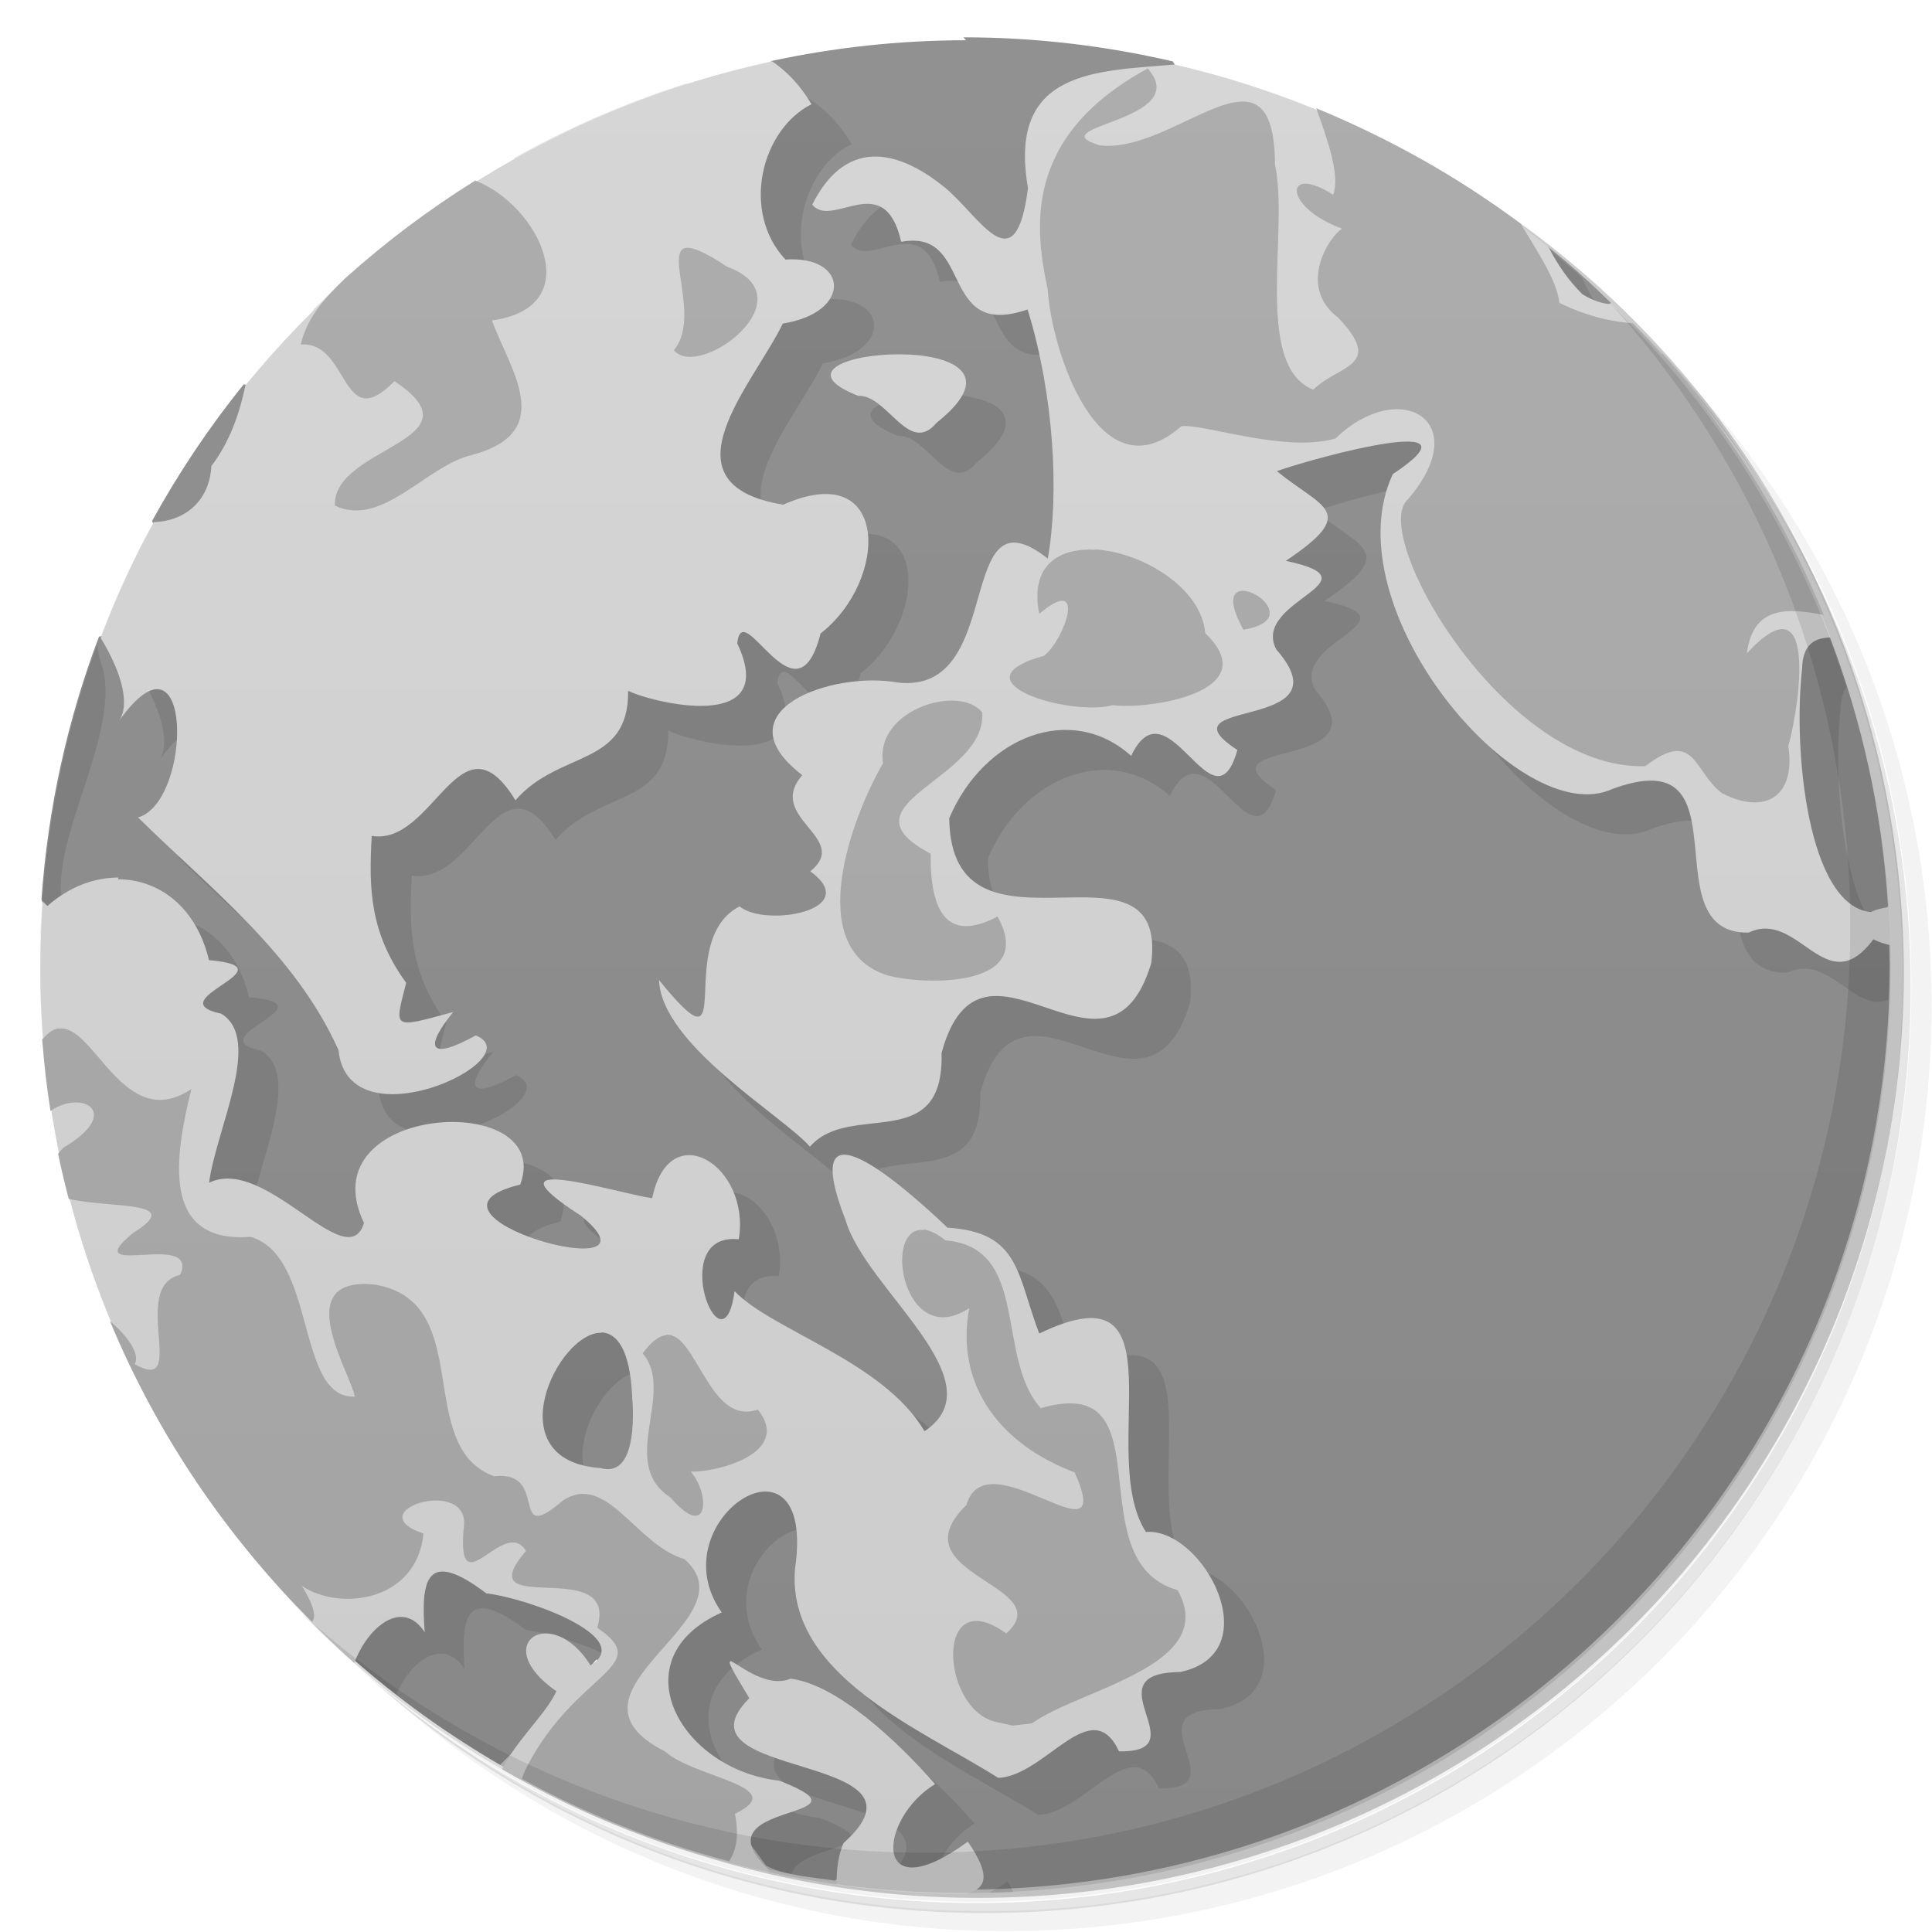 <svg version="1.1" viewBox="0 0 48 48" xmlns="http://www.w3.org/2000/svg">
 <defs>
  <linearGradient id="lG3764" x1="1" x2="47" gradientTransform="rotate(-90 24 24)" gradientUnits="userSpaceOnUse">
   <stop style="stop-color:#888" offset="0"/>
   <stop style="stop-color:#919191" offset="1"/>
  </linearGradient>
  <linearGradient id="lG4247" x2="0" y1="47" y2="1" gradientUnits="userSpaceOnUse">
   <stop style="stop-color:#ccc" offset="0"/>
   <stop style="stop-color:#d6d6d6" offset="1"/>
  </linearGradient>
  <linearGradient id="lG4255" x2="0" y1="47" y2="1" gradientUnits="userSpaceOnUse">
   <stop style="stop-color:#a3a3a3" offset="0"/>
   <stop style="stop-color:#adadad" offset="1"/>
  </linearGradient>
 </defs>
 <path d="m36.3 5c5.86 4.06 9.69 10.8 9.69 18.5 0 12.4-10.1 22.5-22.5 22.5-7.67 0-14.4-3.83-18.5-9.69 1.04 1.82 2.31 3.5 3.78 4.97 4.08 3.71 9.51 5.97 15.5 5.97 12.7 0 23-10.3 23-23 0-5.95-2.26-11.4-5.97-15.5-1.47-1.48-3.15-2.74-4.97-3.78zm4.97 3.78c3.85 4.11 6.22 9.64 6.22 15.7 0 12.7-10.3 23-23 23-6.08 0-11.6-2.36-15.7-6.22 4.16 4.14 9.88 6.72 16.2 6.72 12.7 0 23-10.3 23-23 0-6.34-2.58-12.1-6.72-16.2z" style="opacity:.05"/>
 <path d="m41.3 8.78c3.71 4.08 5.97 9.51 5.97 15.5 0 12.7-10.3 23-23 23-5.95 0-11.4-2.26-15.5-5.97 4.11 3.85 9.64 6.22 15.7 6.22 12.7 0 23-10.3 23-23 0-6.08-2.36-11.6-6.22-15.7z" style="opacity:.1"/>
 <path d="m31.2 2.38c8.62 3.15 14.8 11.4 14.8 21.1 0 12.4-10.1 22.5-22.5 22.5-9.71 0-18-6.14-21.1-14.8a23 23 0 0 0 44.9-7 23 23 0 0 0-16-21.9z" style="opacity:.2"/>
 <path d="m24 1c-1.66 0-3.28 0.181-4.84 0.516-5.17 13.2-10.1 13.5-16.7 14.3-0.779 2.05-1.27 4.25-1.43 6.53 3.62 9.8 12.4 16.3 18 24 0.424 0.251 1.24 0.301 1.71 0.377 0.988-0.636 1.39-0.214 3.21 0.225 12.7-0.013 23-10.3 23-23 0-0.176-0.01-0.349-0.014-0.523-10.3-12.4-14.6-16.8-17.8-21.9-1.67-0.387-3.41-0.598-5.2-0.598m23 22.5c-7e-3 -0.313-0.018-0.624-0.037-0.934 0.019 0.309 0.03 0.621 0.037 0.934zm-8.48-17.3c-0.429 2.07 0.179 2.08 1.57 1.4-0.502-0.49-1.02-0.959-1.57-1.4m-32.4 3.42c-0.855 1.06-1.62 2.2-2.28 3.4 0.893 1.67 3.29-3.22 2.28-3.4m39.4 6.26c-6.76-0.711-0.095 8.57 1.45 6.7-0.148-2.35-0.649-4.6-1.45-6.7m-36.7 25.4c1.13 0.996 2.36 1.88 3.67 2.64 14-13.9-4.62-14.7-3.67-2.64" style="fill:url(#lG3764)"/>
 <path d="m18.1 1.98c-0.353 4e-3 -0.716 0.048-1.08 0.104-1.49 0.475-2.92 1.1-4.26 1.85 0.118 0.091 0.299 0.156 0.547 0.18-1.74 0.099-2.48 1.91-4.17 2.34-0.464 0.394-0.915 0.802-1.35 1.23-0.659 1.52-0.391 3.37-1.54 4.89-0.093 1.6-2.01 1.76-2.63 0.773-0.421 0.805-0.796 1.64-1.12 2.49 0.33-0.252 2.07 2.19 1.45 3.07 1.85-2.61 1.84 1.99 0.479 2.39 1.81 1.78 3.91 3.39 4.98 5.78 0.244 2.39 4.83 0.206 3.41-0.365-1.19 0.655-1.27 0.29-0.559-0.582-1.54 0.417-1.46 0.435-1.17-0.725-0.901-1.24-0.932-2.34-0.855-3.65 1.55 0.253 2.19-3.14 3.57-0.885 1.09-1.26 2.82-0.817 2.8-2.72 0.555 0.28 3.79 1.1 2.71-1.18 0.135-1.23 1.47 2.14 2.07-0.244 1.7-1.32 1.73-4.38-0.928-3.2-3.1-0.512-0.738-2.99-0.01-4.5 1.74-0.279 1.63-1.7 0.066-1.59-1.11-1.19-0.603-3.23 0.648-3.86-0.751-1.26-1.85-1.62-3.06-1.61zm13.6 0.357c-2.09 0.676-5.84-0.427-5.2 3.33-0.312 2.46-1.21 0.669-2.09-0.033-0.974-0.785-2.36-1.36-3.27 0.443 0.5 0.622 1.79-0.918 2.21 0.926 1.82-0.34 0.908 2.45 3.14 1.68 0.656 2.12 0.79 4.58 0.502 6.19-2.35-1.85-1.01 3.38-3.72 3.08-1.64-0.297-4.46 0.704-2.38 2.3-0.924 1.07 1.23 1.55 0.201 2.39 1.32 0.97-1.12 1.4-1.76 0.871-1.68 0.873 0.061 4.37-2 1.83 0.063 1.62 3.08 3.37 3.75 4.14 0.995-1.15 3.34 0.221 3.27-2.33 1-3.66 4.12 1.38 5.21-2.23 0.432-3.46-4.97 0.322-5.02-3.6 0.872-2.05 3.04-2.88 4.52-1.55 0.913-1.91 2.04 1.96 2.64-0.145-2.02-1.32 2.79-0.419 0.965-2.5-0.634-1.22 2.63-1.69 0.238-2.2 1.85-1.24 0.89-1.31-0.223-2.23 1.05-0.366 5.24-1.49 2.88 0.076-1.54 3.32 3.16 8.89 5.46 7.82 3.41-1.25 0.905 3.61 3.38 3.57 1.03-0.489 1.66 1.01 2.51 0.676 0.01-0.279 0.021-0.557 0.021-0.838 0-0.188-9e-3 -0.374-0.014-0.561-1.13-0.854-1.39-4.05-1.19-5.84 5e-3 -0.24 0.061-0.406 0.143-0.527-1.01-3.2-2.7-6.1-4.9-8.52-0.194-0.01-0.418-0.073-0.699-0.24-0.462-0.459-0.749-0.94-0.975-1.42-2.2-1.98-4.78-3.53-7.63-4.55zm-8.37 7.46c-1.25-6e-3 -2.52 0.445-1.02 1.03 0.728-0.03 1.26 1.5 1.95 0.67 1.56-1.24 0.325-1.7-0.928-1.7zm-20.9 6.18c-0.832 2.24-1.32 4.64-1.42 7.14-4e-3 0.492-4e-3 0.984-8e-3 1.48 0.18 7.12 3.6 13.4 8.84 17.5 0.379-0.858 1.18-1.43 1.7-0.631-0.101-1.32 0.046-2.09 1.53-0.967 1.02 0.119 3.73 1.09 2.59 1.79-0.965-1.56-2.55-0.538-0.848 0.643-0.224 0.483-0.774 1.01-1.15 1.59 1.87 0.942 3.88 1.64 6 2.04 0.201-0.768 2.75-0.608 0.693-1.4-2.48-0.278-3.99-3.04-1.43-4.18-1.62-2.29 2.37-4.86 1.82-1.08-0.216 2.64 3.14 3.98 5.05 5.19 1.18-0.053 2.31-2.13 3-0.66 2.01 0.039-0.752-1.95 1.52-1.97 2.23-0.473 0.569-3.59-0.852-3.48-1.25-1.94 1-6.69-2.65-4.93-0.561-1.46-0.469-2.52-2.28-2.63-1.09-1.04-3.78-3.4-2.53-0.182 0.493 1.71 3.81 4 1.96 5.24-1.02-1.74-3.78-2.5-4.72-3.48-0.291 2.18-1.71-1.48 0.104-1.29 0.303-1.83-1.73-3.09-2.15-1.02-0.877-0.124-4.32-1.21-1.77 0.436 2.33 1.9-4.64-0.024-1.51-0.773 0.884-2.37-5.31-2.02-3.88 0.953-0.421 1.35-2.44-1.69-3.85-1 0.181-1.35 1.34-3.57 0.303-4.2-1.62-0.345 1.82-1.15-0.305-1.33-0.513-2.15-2.61-2.56-4.03-1.31-1.84-1.43 0.881-4.7 0.406-6.83-0.113-0.334-0.151-0.548-0.143-0.68zm13.5 18.1c0.391 0.01 0.719 0.444 0.766 1.6 0.043 0.514 0.087 2.02-0.787 1.77-2.62-0.179-1.06-3.39 0.021-3.36zm3.2 8.18c-0.055 0.013 0.067 0.231 0.477 0.908-2.04 2.05 4.89 1.32 2.34 3.6-0.023 0.051-0.034 0.115-0.053 0.172 0.43 0.038 0.863 0.064 1.3 0.078-0.087-0.469 0.312-1.28 1.02-1.71-0.924-1.06-2.44-2.48-3.59-2.62-0.641 0.268-1.4-0.458-1.5-0.434zm5.9 4.49c-0.176 0.128-0.31 0.192-0.459 0.279 0.202-5e-3 0.405-5e-3 0.605-0.016-0.052-0.09-0.072-0.157-0.146-0.264z" style="opacity:.1"/>
 <path d="m19.2 1.52c-5.24 1.12-9.81 4.03-13.1 8.05-0.152 0.696-0.374 1.38-0.848 2.01-0.055 0.943-0.746 1.38-1.43 1.39-0.505 0.922-0.945 1.88-1.32 2.88 0.436 0.712 0.776 1.6 0.449 2.07 1.85-2.61 1.84 1.99 0.479 2.39 1.81 1.78 3.91 3.39 4.98 5.78 0.244 2.39 4.83 0.206 3.41-0.365-1.19 0.655-1.27 0.29-0.559-0.582-1.54 0.417-1.46 0.435-1.17-0.725-0.901-1.24-0.932-2.34-0.855-3.65 1.55 0.253 2.19-3.14 3.57-0.885 1.09-1.26 2.82-0.817 2.8-2.72 0.555 0.28 3.79 1.1 2.71-1.18 0.135-1.23 1.47 2.14 2.07-0.244 1.7-1.32 1.73-4.38-0.928-3.2-3.1-0.512-0.738-2.99-0.01-4.5 1.74-0.279 1.63-1.7 0.066-1.59-1.11-1.19-0.603-3.23 0.648-3.86-0.287-0.481-0.625-0.829-1-1.08zm10 0.082c-1.98 0.168-4.17 0.131-3.66 3.07-0.312 2.46-1.21 0.669-2.09-0.033-0.974-0.785-2.36-1.36-3.27 0.443 0.5 0.622 1.79-0.918 2.21 0.926 1.82-0.34 0.908 2.45 3.14 1.68 0.656 2.12 0.79 4.58 0.502 6.19-2.35-1.85-1.01 3.38-3.72 3.08-1.64-0.297-4.46 0.704-2.38 2.3-0.924 1.07 1.23 1.55 0.201 2.39 1.32 0.97-1.12 1.4-1.76 0.871-1.68 0.873 0.061 4.37-2 1.83 0.063 1.62 3.08 3.37 3.75 4.14 0.995-1.15 3.34 0.221 3.27-2.33 1-3.66 4.12 1.38 5.21-2.23 0.432-3.46-4.97 0.322-5.02-3.6 0.872-2.05 3.04-2.88 4.52-1.55 0.913-1.91 2.04 1.96 2.64-0.145-2.02-1.32 2.79-0.419 0.965-2.5-0.634-1.22 2.63-1.69 0.238-2.2 1.85-1.24 0.89-1.31-0.223-2.23 1.05-0.366 5.24-1.49 2.88 0.076-1.54 3.32 3.16 8.89 5.46 7.82 3.41-1.25 0.905 3.61 3.38 3.57 1.25-0.595 1.92 1.75 3.1 0.168 0.164 0.081 0.292 0.113 0.422 0.146-7e-3 -0.317-0.017-0.632-0.037-0.945-0.138 0.013-0.287 0.048-0.455 0.121-1.56-0.169-1.93-4.02-1.7-6.05 0.013-0.602 0.311-0.763 0.705-0.773-1.2-3.15-3.06-5.96-5.43-8.28-0.2-3e-3 -0.436-0.068-0.732-0.244-0.377-0.375-0.629-0.765-0.836-1.16-2.67-2.17-5.84-3.75-9.3-4.55m-6.84 7.2c-1.25-6e-3 -2.52 0.445-1.02 1.03 0.728-0.03 1.26 1.5 1.95 0.67 1.56-1.24 0.325-1.7-0.928-1.7zm-19.4 13c-0.603-2e-3 -1.23 0.234-1.76 0.705-0.045-0.035-0.076-0.074-0.115-0.111-0.037 0.537-0.063 1.08-0.063 1.62 0 6.88 3.02 13 7.8 17.3 0.35-0.929 1.21-1.6 1.75-0.764-0.101-1.32 0.046-2.09 1.53-0.967 1.02 0.119 3.73 1.09 2.59 1.79-0.965-1.56-2.55-0.538-0.848 0.643-0.269 0.579-1 1.22-1.35 1.94 2.04 1.18 4.27 2.06 6.64 2.57-7e-3 -0.031-8e-3 -0.045-0.016-0.078-1.86-1.73 2.85-1.21 0.264-2.21-2.48-0.278-3.99-3.04-1.43-4.18-1.62-2.29 2.37-4.86 1.82-1.08-0.216 2.64 3.14 3.98 5.05 5.19 1.18-0.053 2.31-2.13 3-0.66 2.01 0.039-0.752-1.95 1.52-1.97 2.23-0.473 0.569-3.59-0.852-3.48-1.25-1.94 1-6.69-2.65-4.93-0.561-1.46-0.469-2.52-2.28-2.63-1.09-1.04-3.78-3.4-2.53-0.182 0.493 1.71 3.81 4 1.96 5.24-1.02-1.74-3.78-2.5-4.72-3.48-0.291 2.18-1.71-1.48 0.104-1.29 0.303-1.83-1.73-3.09-2.15-1.02-0.877-0.124-4.32-1.21-1.77 0.436 2.33 1.9-4.64-0.024-1.51-0.773 0.884-2.37-5.31-2.02-3.88 0.953-0.421 1.35-2.44-1.69-3.85-1 0.181-1.35 1.34-3.57 0.303-4.2-1.62-0.345 1.82-1.15-0.305-1.33-0.32-1.34-1.26-2.01-2.26-2.01zm12 11.3c0.391 0.01 0.719 0.444 0.766 1.6 0.043 0.514 0.087 2.02-0.787 1.77-2.62-0.179-1.06-3.39 0.021-3.36zm3.2 8.18c-0.055 0.013 0.067 0.231 0.477 0.908-2.04 2.05 4.89 1.32 2.34 3.6-0.129 0.292-0.182 0.675-0.17 1.04 1.04 0.144 2.1 0.225 3.19 0.225h0.021c0.455-0.121 0.679-0.391 0.047-1.3-2.41 1.76-2.23-0.573-0.813-1.43-0.924-1.06-2.44-2.48-3.59-2.62-0.641 0.268-1.4-0.458-1.5-0.434z" style="fill:url(#lG4247)"/>
 <path d="m28.5 1.71c-3.14 1.71-2.77 4.05-2.47 5.48 0.086 1.48 1.27 5.2 3.32 3.4 0.531-0.076 2.56 0.668 3.83 0.305 1.59-1.54 3.48-0.447 1.8 1.51-0.986 0.857 2.41 6.75 5.9 6.63 1.24-0.96 1.2 0.158 1.91 0.676 1.07 0.547 1.83 0.073 1.64-1.17 0.297-1.09 0.73-4.21-1.03-2.31 0.151-1.16 0.975-1.14 1.91-0.951-1.11-2.72-2.73-5.17-4.74-7.25-0.607-0.038-1.25-0.219-1.83-0.508-0.051-0.537-0.514-1.22-0.955-1.96l-2e-3 -2e-3c-1.55-1.16-3.26-2.12-5.08-2.87 0.295 0.833 0.594 1.67 0.418 2.15-1.22-0.787-1.26 0.301 0.225 0.842-0.316 0.18-1.13 1.43-0.1 2.21 1.17 1.23-8e-3 1.17-0.617 1.79-1.5-0.595-0.594-3.98-0.953-5.59-0.011-3.35-2.46-0.261-4.35-0.48-1.58-0.478 2.37-0.595 1.18-1.92zm-16.7 2.78c-1.15 0.718-2.23 1.53-3.23 2.43-0.472 0.457-0.926 0.929-1.1 1.64 1.22-0.092 0.991 2.28 2.33 0.91 2.23 1.48-1.54 1.62-1.48 3.09 1.16 0.562 2.27-0.98 3.38-1.25 2.17-0.564 0.962-2.13 0.523-3.35 2.4-0.322 1.18-2.86-0.428-3.48zm5.22 1.67c-0.481 0.13 0.379 1.76-0.277 2.54 0.619 0.761 3.4-1.31 1.31-2.08-0.565-0.376-0.875-0.498-1.04-0.455zm10.2 7.5c-0.91-0.057-1.64 0.383-1.4 1.59 1.2-1.01 0.64 0.627 0.123 1.04-2.3 0.64 0.649 1.52 1.7 1.23 0.873 0.118 3.83-0.32 2.3-1.79-0.089-1.12-1.56-2.01-2.73-2.08zm3.69 1.02c-0.269-0.021-0.435 0.212-0.018 0.965 1.2-0.194 0.466-0.931 0.018-0.965zm-7.16 2.73c-0.823-0.057-1.97 0.558-1.81 1.55-0.788 1.36-1.96 4.54 0.043 5.25 0.707 0.249 3.84 0.432 2.8-1.44-1.27 0.677-1.68-0.154-1.66-1.56-2.37-1.24 1.4-1.83 1.28-3.51-0.143-0.179-0.382-0.272-0.656-0.291zm-22.3 8.14c-0.124 0.02-0.251 0.101-0.383 0.26-7e-3 0-0.013 2e-3 -0.02 2e-3 0.047 0.603 0.114 1.2 0.207 1.79 0.766-0.542 1.82 0.024 0.324 0.91-0.058 0.056-0.088 0.101-0.135 0.152 0.078 0.377 0.168 0.751 0.264 1.12 1.05 0.249 2.92 0.03 1.6 0.848-1.44 1.19 1.67-0.084 1.17 1.04-1.28 0.301 0.233 2.99-1.13 2.22 0.145-0.245-0.175-0.696-0.615-1.07 1.17 2.82 2.89 5.35 5.02 7.47 0.107-0.117 0.058-0.383-0.25-0.891 0.927 0.629 2.85 0.402 3.02-1.3-1.68-0.567 1.24-1.47 0.996-0.105-0.165 1.96 1.01-0.343 1.55 0.535-1.49 1.74 2.33 0.068 1.77 1.91 1.43 0.967-0.484 1.07-1.72 3.4-0.067 0.127-0.116 0.241-0.154 0.352 1.61 0.88 3.33 1.57 5.15 2.05 0.186-0.282 0.247-0.653 0.146-1.18 1.41-0.68-1.01-0.888-1.74-1.55-2.95-1.5 2.24-3.26 0.48-4.78-1.2-0.346-1.94-2.19-3.03-1.44-1.35 1.15-0.298-0.778-1.69-0.615-2.02-0.738-0.442-4.32-2.95-4.76-2.19-0.246-0.593 2.24-0.516 2.78-1.47 0.063-0.938-3.49-2.59-3.97-2.24 0.174-1.88-2-1.47-3.67-1.68 1.12-2.42-1.64-3.29-1.5zm21.5 5.01c-1.04-0.116-0.515 3.02 1.13 1.94-0.358 1.95 0.803 3.4 2.62 4.08 1.07 2.41-2.2-0.91-2.69 0.813-1.79 1.74 2.34 1.98 0.99 3.19-1.78-1.29-1.64 1.83-0.289 2.19l0.447 0.1 0.48-0.057c1.21-0.865 4.67-1.43 3.62-3.31-2.55-0.72-0.215-5.45-3.4-4.52-1.14-1.27-0.252-3.99-2.37-4.17-0.213-0.171-0.393-0.253-0.541-0.27zm-6.38 2.61c-0.172 6e-3 -0.369 0.137-0.604 0.453 0.834 0.978-0.629 2.72 0.689 3.58 0.969 1.12 0.988-0.11 0.502-0.643 0.631 0.028 2.54-0.454 1.67-1.54-1.2 0.419-1.51-1.88-2.26-1.86z" style="fill:url(#lG4255)"/>
 <path d="m40 7.53c3.71 4.08 5.97 9.51 5.97 15.5 0 12.7-10.3 23-23 23-5.95 0-11.4-2.26-15.5-5.97 4.18 4.29 10 6.97 16.5 6.97 12.7 0 23-10.3 23-23 0-6.46-2.68-12.3-6.97-16.5z" style="opacity:.1"/>
</svg>
